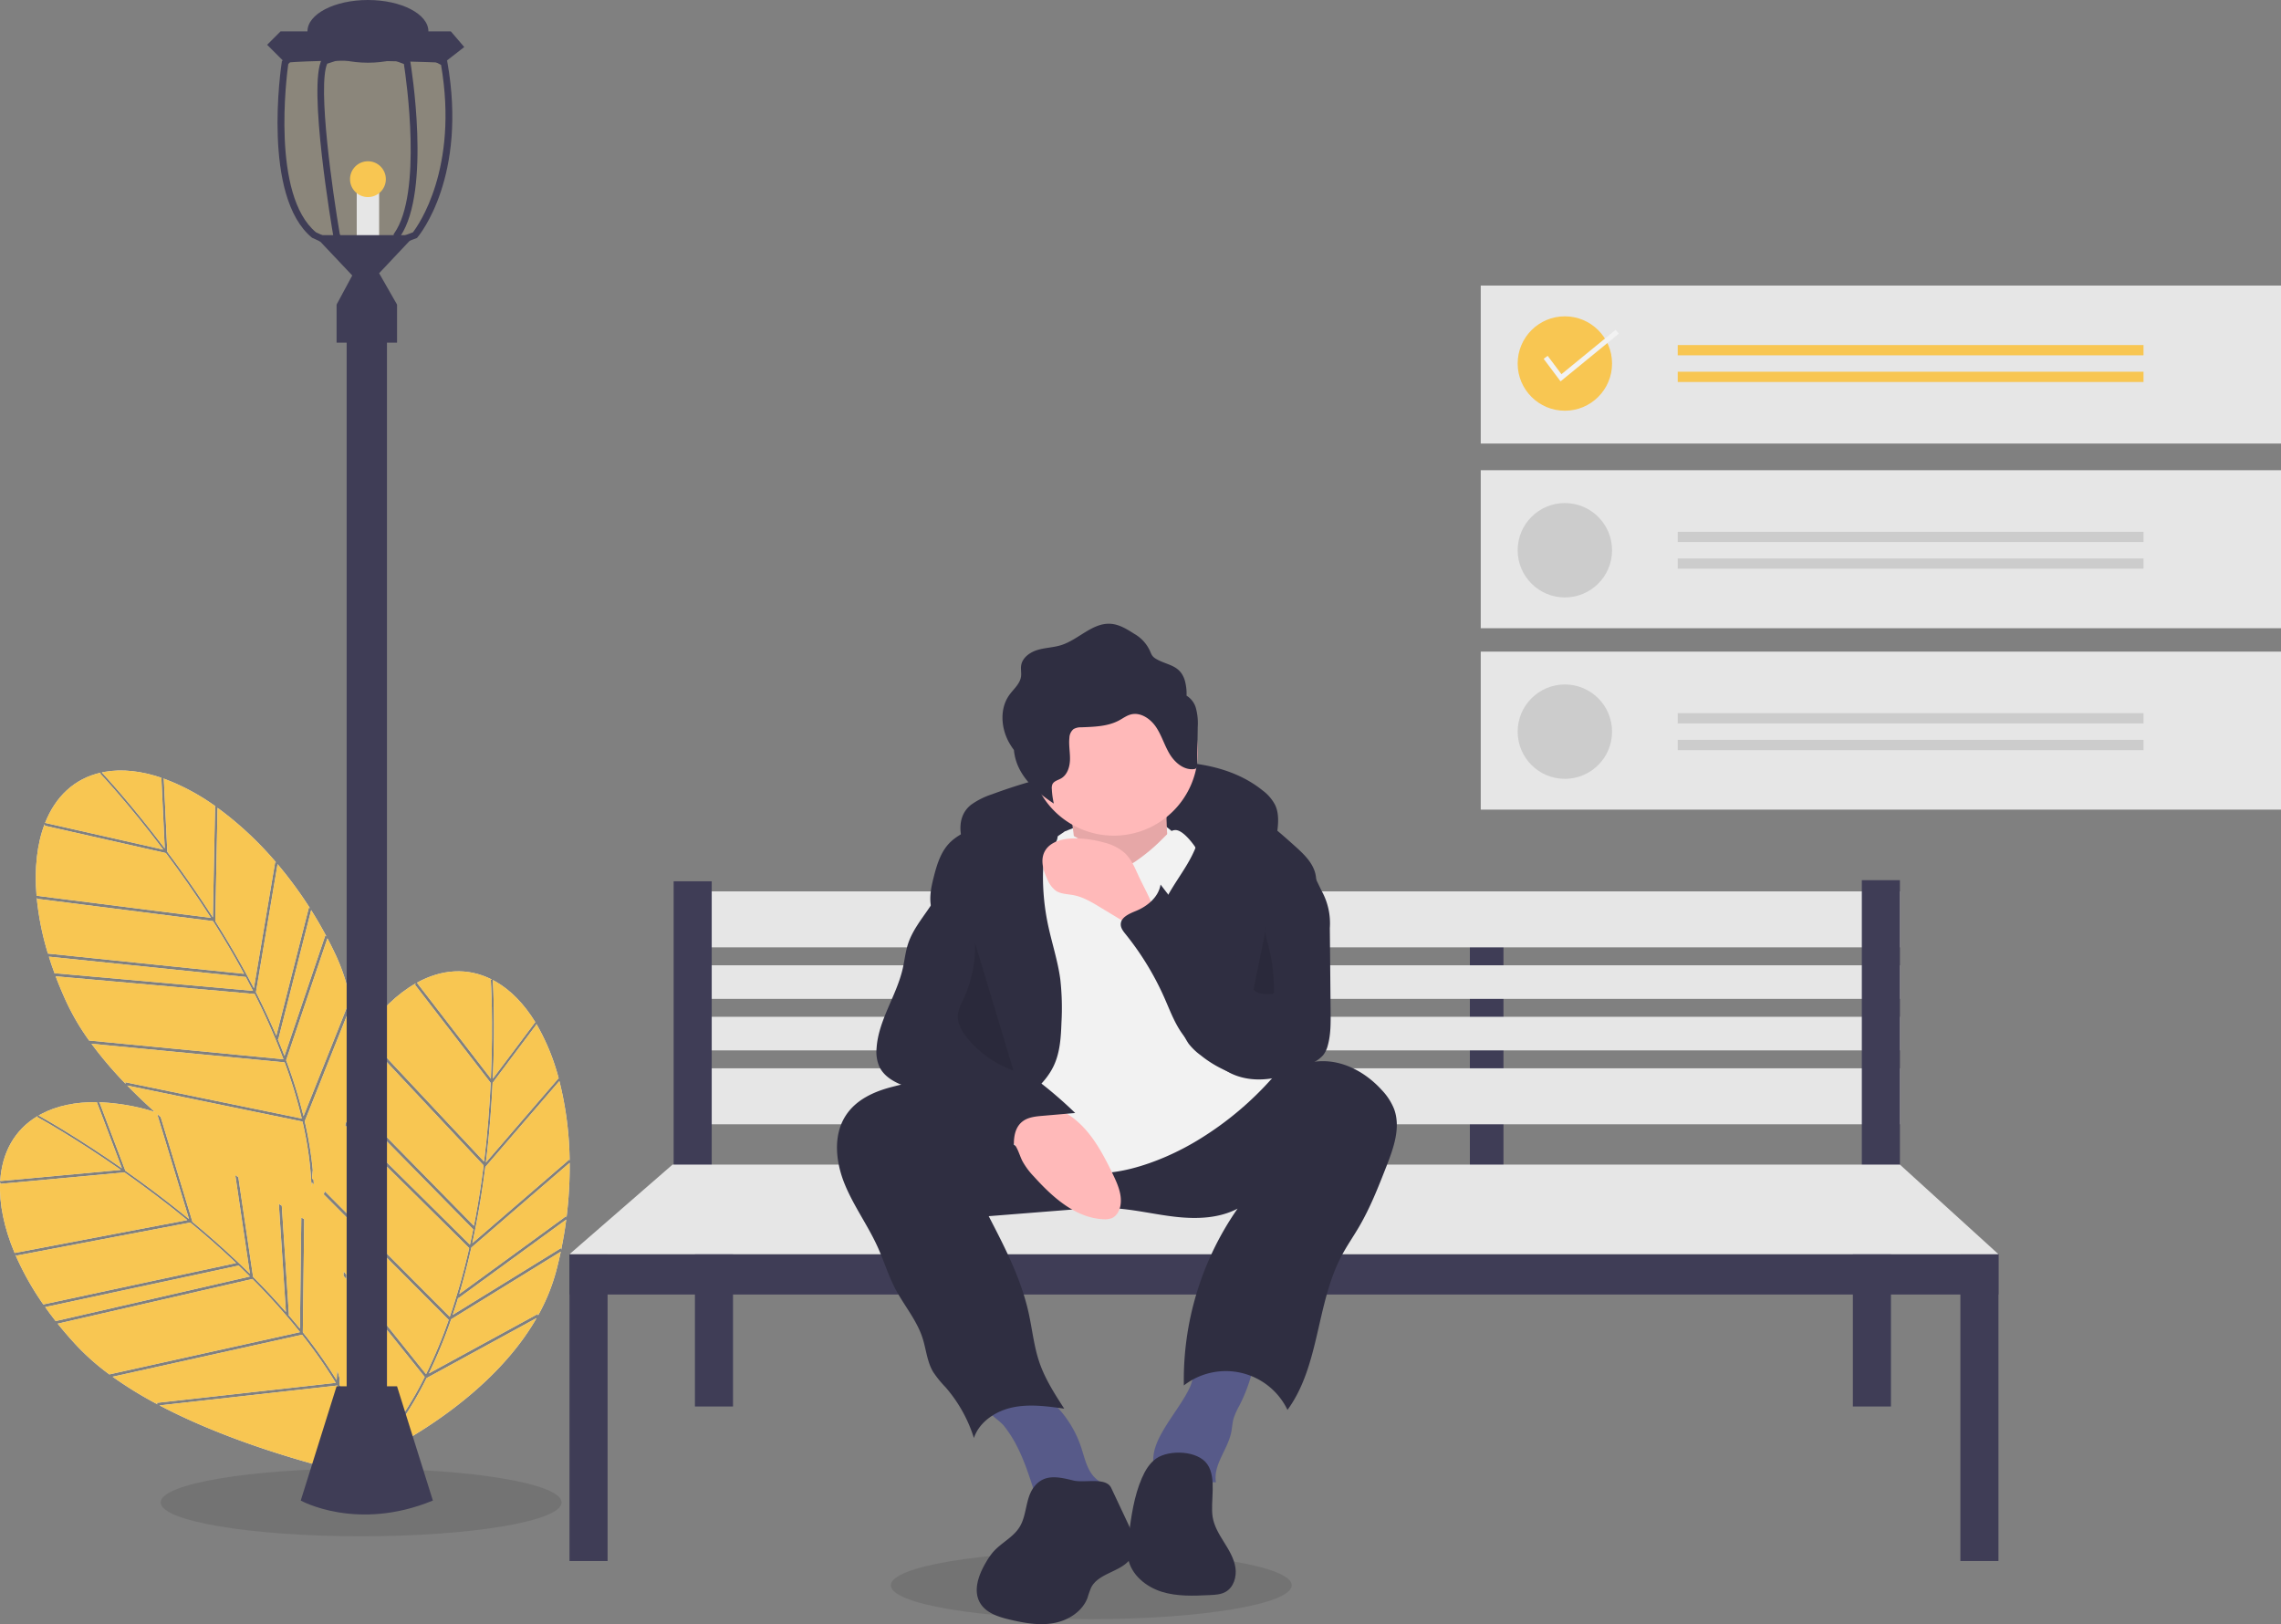<svg id="fae85302-d6a4-4167-97e9-e5a398e49112" data-name="Layer 1" xmlns="http://www.w3.org/2000/svg" width="1018.429" height="725.188" viewBox="0 0 1018.429 725.188"><rect x="0" y="0" width="1018.429" height="725.188" fill="#808080" stroke="none"/><title>complete_task</title><ellipse cx="161.24" cy="670.839" rx="89.5" ry="15.108" opacity="0.1"/><ellipse cx="487.24" cy="707.839" rx="89.5" ry="15.108" opacity="0.1"/><path d="M165.483,467.737c6.474,8.635,13.459,18.517,20.352,29.286l.984-49.676.543.347A96.958,96.958,0,0,0,163.378,434.874l.543.302Z" transform="translate(-90.786 -87.406)" fill="#e6e6e6"/><path d="M162.832,434.683c-8.878-3.028-17.492-4.032-25.366-2.628-.41.073-.812.157-1.214.242,2.001,2.146,13.66,14.823,28.093,33.927Z" transform="translate(-90.786 -87.406)" fill="#e6e6e6"/><path d="M214.781,551.32q1.592,3.802,3.028,7.551L236.03,505.072l.524.5q-3.228-6.07-6.842-11.804l-14.682,57.771Z" transform="translate(-90.786 -87.406)" fill="#e6e6e6"/><path d="M204.141,528.633l9.522-56.405.541.433A152.422,152.422,0,0,0,187.915,448.096l-1.003,50.623Q196.534,513.904,204.141,528.633Z" transform="translate(-90.786 -87.406)" fill="#e6e6e6"/><path d="M107.38,488.721l-.223-.688a127.27,127.27,0,0,0,5.029,25.154l87.554,9.031c-4.571-8.429-9.289-16.336-13.87-23.544Z" transform="translate(-90.786 -87.406)" fill="#e6e6e6"/><path d="M112.624,514.562l-.231-.688q1.329,4.332,2.979,8.761l-.236-.687,88.613,7.877q-1.606-3.141-3.247-6.199Z" transform="translate(-90.786 -87.406)" fill="#e6e6e6"/><path d="M214.154,549.853l14.56-57.29.533.47a182.019,182.019,0,0,0-14.531-19.771l-9.651,57.168Q210.083,540.28,214.154,549.853Z" transform="translate(-90.786 -87.406)" fill="#e6e6e6"/><path d="M217.859,561.749l-86.232-8.304a176.089,176.089,0,0,0,15.286,17.943l-.214-.764,78.824,16.216A218.907,218.907,0,0,0,217.859,561.749Z" transform="translate(-90.786 -87.406)" fill="#e6e6e6"/><path d="M135.54,432.843l.203-.435c-11.854,2.691-20.224,10.756-24.829,22.43l52.75,11.919C148.043,446.091,135.718,433.03,135.54,432.843Z" transform="translate(-90.786 -87.406)" fill="#e6e6e6"/><path d="M219.407,563.141a217.51,217.51,0,0,1,6.894,22.641l20.535-51.502.502.503a86.227,86.227,0,0,0-6.556-20.752q-1.817-3.889-3.804-7.661l-18.438,54.441C218.83,561.588,219.126,562.367,219.407,563.141Z" transform="translate(-90.786 -87.406)" fill="#e6e6e6"/><path d="M184.954,497.237c-6.823-10.642-13.728-20.405-20.128-28.939l-53.96-12.193-.183-.681c-3.369,8.871-4.6,19.769-3.58,31.941Z" transform="translate(-90.786 -87.406)" fill="#e6e6e6"/><path d="M130.58,552.01l86.725,8.351.017-.052a295.424,295.424,0,0,0-12.862-29.085l-88.831-7.896q2.262,5.991,5.113,12.109A105.863,105.863,0,0,0,130.58,552.01Z" transform="translate(-90.786 -87.406)" fill="#e6e6e6"/><path d="M340.174,568.832l.197.614a96.957,96.957,0,0,0-10.295-25.172l.226.579-19.565,26.075c-.521,10.78-1.444,22.846-3.004,35.537Z" transform="translate(-90.786 -87.406)" fill="#e6e6e6"/><path d="M329.777,543.778c-4.907-7.995-10.901-14.262-17.861-18.203-.362-.205-.726-.397-1.09-.588.172,2.929,1.066,20.129-.002,44.048Z" transform="translate(-90.786 -87.406)" fill="#e6e6e6"/><path d="M295.395,666.745q-1.198,3.943-2.484,7.748l48.348-29.815.085.719q1.386-6.734,2.259-13.455L295.446,667.072Z" transform="translate(-90.786 -87.406)" fill="#e6e6e6"/><path d="M301.671,642.485l43.31-37.369.14.678a152.419,152.419,0,0,0-4.58-35.687l-33.061,38.349Q305.206,626.289,301.671,642.485Z" transform="translate(-90.786 -87.406)" fill="#e6e6e6"/><path d="M345.131,606.584l-43.895,37.875q-2.419,10.787-5.389,20.756l47.754-34.837.111.702A182.02,182.02,0,0,0,345.131,606.584Z" transform="translate(-90.786 -87.406)" fill="#e6e6e6"/><path d="M260.415,734.484q.058-.886.111-1.821a151.475,151.475,0,0,0,19.87-30.464L253.885,669.163q-.521-1.691-1.091-3.373l28.218,35.164A218.885,218.885,0,0,0,291.114,676.74l-55.81-56.063c.174-.44.351-.891.529-1.35L291.572,675.318l.046-.029a295.459,295.459,0,0,0,8.644-30.605L244.913,589.895q.174-.763.344-1.534L300.608,643.152q.767-3.443,1.452-6.845L246.873,580.113q.138-.804.269-1.615l55.231,56.239c1.856-9.407,3.265-18.507,4.334-26.979l-54.105-57.728.268-.672c-1.282,1.867-2.527,3.826-3.742,5.854a111.54,111.54,0,0,0-1.557-19.147l-20.731,51.995a167.381,167.381,0,0,1,3.593,21.768c-.126,1.239-.239,2.486-.329,3.745l.681.684c.043.668.083,1.335.117,1.999l-.906-.91c-.043.73-.075,1.464-.107,2.2a157.628,157.628,0,0,0-4.047-29.351l-78.247-16.097c3.941,4.046,8.072,7.978,12.294,11.77a95.652,95.652,0,0,0-25.28-4.32l.61.119L146.769,610.149c8.826,6.211,18.523,13.45,28.408,21.561l-14.219-46.89q.79.703,1.584,1.399l14.182,46.77Q190.569,644.457,202.357,656.113l-6.518-44.016q.685.478,1.364.947l6.588,44.492q7.816,7.817,14.647,15.663l-3.159-48.257q.672.421,1.32.823l3.192,48.767-.304-.131q2.689,3.123,5.214,6.245l.611-49.617q.705.413,1.304.76l-.622,50.475c.517.649,1.04,1.299,1.546,1.948a217.498,217.498,0,0,1,13.554,19.401l.295-4.514q.544,2.008,1.09,3.947l-.167,2.567c.607,1.009,1.196,2.018,1.777,3.026q.679,2.306,1.345,4.485-1.928-3.573-4.028-7.075l-79.391,8.877c41.744,21.958,93.544,32.368,96.845,33.017-.783-3.463-1.735-6.896-2.831-10.297.285-.298.567-.6.849-.902.135.406.274.812.404,1.218-.147.158-.292.319-.44.476q.245-.115.513-.243,1.144,3.586,2.051,7.149c.242-1.929.565-4.86.847-8.566,14.298-7.157,51.326-28.075,70.127-60.869l-49.13,26.823A152.977,152.977,0,0,1,260.415,734.484ZM244.136,657.014l.122-1.863,1.246,1.553-.122,1.863Z" transform="translate(-90.786 -87.406)" fill="#e6e6e6"/><path d="M309.931,524.954l.434-.206c-10.846-5.488-22.437-4.615-33.429,1.439l33.025,42.825C311.111,543.132,309.948,525.211,309.931,524.954Z" transform="translate(-90.786 -87.406)" fill="#e6e6e6"/><path d="M291.418,678.8a217.492,217.492,0,0,1-9.131,21.835L330.951,674.065l.065.707a86.229,86.229,0,0,0,8.187-20.164q1.081-4.154,1.957-8.327L292.236,676.451C291.964,677.235,291.695,678.024,291.418,678.8Z" transform="translate(-90.786 -87.406)" fill="#e6e6e6"/><path d="M309.872,570.94l-33.783-43.808.294-.641c-8.253,4.684-16.152,12.292-23.13,22.317l53.664,57.258C308.45,593.518,309.358,581.595,309.872,570.94Z" transform="translate(-90.786 -87.406)" fill="#e6e6e6"/><path d="M134.031,579.533c-9.379-.135-17.882,1.572-24.936,5.341-.367.196-.724.401-1.08.606,2.566,1.423,17.573,9.875,37.204,23.582Z" transform="translate(-90.786 -87.406)" fill="#e6e6e6"/><path d="M175.721,633.268l-77.723,14.796-.425-.586A127.27,127.27,0,0,0,110.13,669.846l86.058-18.474C189.236,644.769,182.305,638.707,175.721,633.268Z" transform="translate(-90.786 -87.406)" fill="#e6e6e6"/><path d="M202.352,657.368q-2.498-2.491-5.004-4.891L110.972,671.019l-.432-.583q2.602,3.709,5.541,7.412l-.437-.581Z" transform="translate(-90.786 -87.406)" fill="#e6e6e6"/><path d="M240.683,704.862a218.91,218.91,0,0,0-15.044-21.494L141.063,702.124a176.092,176.092,0,0,0,20.084,12.34l-.439-.66Z" transform="translate(-90.786 -87.406)" fill="#e6e6e6"/><path d="M107.507,586.218l.059-.477c-10.442,6.223-15.909,16.481-16.68,29.006l53.851-4.969C123.492,594.953,107.733,586.341,107.507,586.218Z" transform="translate(-90.786 -87.406)" fill="#e6e6e6"/><path d="M146.317,610.886l-55.087,5.083-.384-.591c-.462,9.478,1.736,20.223,6.468,31.484l77.09-14.676C164.626,624.174,155.041,617.024,146.317,610.886Z" transform="translate(-90.786 -87.406)" fill="#e6e6e6"/><path d="M224.684,682.165a295.441,295.441,0,0,0-21.223-23.685l-86.921,19.948q4.003,4.998,8.606,9.936a105.87,105.87,0,0,0,14.478,12.72l85.059-18.864Z" transform="translate(-90.786 -87.406)" fill="#e6e6e6"/><path d="M165.483,467.737c6.474,8.635,13.459,18.517,20.352,29.286l.984-49.676.543.347A96.958,96.958,0,0,0,163.378,434.874l.543.302Z" transform="translate(-90.786 -87.406)" fill="#f8c652"/><path d="M162.832,434.683c-8.878-3.028-17.492-4.032-25.366-2.628-.41.073-.812.157-1.214.242,2.001,2.146,13.66,14.823,28.093,33.927Z" transform="translate(-90.786 -87.406)" fill="#f8c652"/><path d="M214.781,551.32q1.592,3.802,3.028,7.551L236.03,505.072l.524.5q-3.228-6.07-6.842-11.804l-14.682,57.771Z" transform="translate(-90.786 -87.406)" fill="#f8c652"/><path d="M204.141,528.633l9.522-56.405.541.433A152.422,152.422,0,0,0,187.915,448.096l-1.003,50.623Q196.534,513.904,204.141,528.633Z" transform="translate(-90.786 -87.406)" fill="#f8c652"/><path d="M107.38,488.721l-.223-.688a127.27,127.27,0,0,0,5.029,25.154l87.554,9.031c-4.571-8.429-9.289-16.336-13.87-23.544Z" transform="translate(-90.786 -87.406)" fill="#f8c652"/><path d="M112.624,514.562l-.231-.688q1.329,4.332,2.979,8.761l-.236-.687,88.613,7.877q-1.606-3.141-3.247-6.199Z" transform="translate(-90.786 -87.406)" fill="#f8c652"/><path d="M214.154,549.853l14.56-57.29.533.47a182.019,182.019,0,0,0-14.531-19.771l-9.651,57.168Q210.083,540.28,214.154,549.853Z" transform="translate(-90.786 -87.406)" fill="#f8c652"/><path d="M217.859,561.749l-86.232-8.304a176.089,176.089,0,0,0,15.286,17.943l-.214-.764,78.824,16.216A218.907,218.907,0,0,0,217.859,561.749Z" transform="translate(-90.786 -87.406)" fill="#f8c652"/><path d="M135.54,432.843l.203-.435c-11.854,2.691-20.224,10.756-24.829,22.43l52.75,11.919C148.043,446.091,135.718,433.03,135.54,432.843Z" transform="translate(-90.786 -87.406)" fill="#f8c652"/><path d="M219.407,563.141a217.51,217.51,0,0,1,6.894,22.641l20.535-51.502.502.503a86.227,86.227,0,0,0-6.556-20.752q-1.817-3.889-3.804-7.661l-18.438,54.441C218.83,561.588,219.126,562.367,219.407,563.141Z" transform="translate(-90.786 -87.406)" fill="#f8c652"/><path d="M184.954,497.237c-6.823-10.642-13.728-20.405-20.128-28.939l-53.96-12.193-.183-.681c-3.369,8.871-4.6,19.769-3.58,31.941Z" transform="translate(-90.786 -87.406)" fill="#f8c652"/><path d="M130.58,552.01l86.725,8.351.017-.052a295.424,295.424,0,0,0-12.862-29.085l-88.831-7.896q2.262,5.991,5.113,12.109A105.863,105.863,0,0,0,130.58,552.01Z" transform="translate(-90.786 -87.406)" fill="#f8c652"/><path d="M340.174,568.832l.197.614a96.957,96.957,0,0,0-10.295-25.172l.226.579-19.565,26.075c-.521,10.78-1.444,22.846-3.004,35.537Z" transform="translate(-90.786 -87.406)" fill="#f8c652"/><path d="M329.777,543.778c-4.907-7.995-10.901-14.262-17.861-18.203-.362-.205-.726-.397-1.09-.588.172,2.929,1.066,20.129-.002,44.048Z" transform="translate(-90.786 -87.406)" fill="#f8c652"/><path d="M295.395,666.745q-1.198,3.943-2.484,7.748l48.348-29.815.085.719q1.386-6.734,2.259-13.455L295.446,667.072Z" transform="translate(-90.786 -87.406)" fill="#f8c652"/><path d="M301.671,642.485l43.31-37.369.14.678a152.419,152.419,0,0,0-4.58-35.687l-33.061,38.349Q305.206,626.289,301.671,642.485Z" transform="translate(-90.786 -87.406)" fill="#f8c652"/><path d="M345.131,606.584l-43.895,37.875q-2.419,10.787-5.389,20.756l47.754-34.837.111.702A182.02,182.02,0,0,0,345.131,606.584Z" transform="translate(-90.786 -87.406)" fill="#f8c652"/><path d="M260.415,734.484q.058-.886.111-1.821a151.475,151.475,0,0,0,19.87-30.464L253.885,669.163q-.521-1.691-1.091-3.373l28.218,35.164A218.885,218.885,0,0,0,291.114,676.74l-55.81-56.063c.174-.44.351-.891.529-1.35L291.572,675.318l.046-.029a295.459,295.459,0,0,0,8.644-30.605L244.913,589.895q.174-.763.344-1.534L300.608,643.152q.767-3.443,1.452-6.845L246.873,580.113q.138-.804.269-1.615l55.231,56.239c1.856-9.407,3.265-18.507,4.334-26.979l-54.105-57.728.268-.672c-1.282,1.867-2.527,3.826-3.742,5.854a111.54,111.54,0,0,0-1.557-19.147l-20.731,51.995a167.381,167.381,0,0,1,3.593,21.768c-.126,1.239-.239,2.486-.329,3.745l.681.684c.043.668.083,1.335.117,1.999l-.906-.91c-.043.73-.075,1.464-.107,2.2a157.628,157.628,0,0,0-4.047-29.351l-78.247-16.097c3.941,4.046,8.072,7.978,12.294,11.77a95.652,95.652,0,0,0-25.28-4.32l.61.119L146.769,610.149c8.826,6.211,18.523,13.45,28.408,21.561l-14.219-46.89q.79.703,1.584,1.399l14.182,46.77Q190.569,644.457,202.357,656.113l-6.518-44.016q.685.478,1.364.947l6.588,44.492q7.816,7.817,14.647,15.663l-3.159-48.257q.672.421,1.32.823l3.192,48.767-.304-.131q2.689,3.123,5.214,6.245l.611-49.617q.705.413,1.304.76l-.622,50.475c.517.649,1.04,1.299,1.546,1.948a217.498,217.498,0,0,1,13.554,19.401l.295-4.514q.544,2.008,1.09,3.947l-.167,2.567c.607,1.009,1.196,2.018,1.777,3.026q.679,2.306,1.345,4.485-1.928-3.573-4.028-7.075l-79.391,8.877c41.744,21.958,93.544,32.368,96.845,33.017-.783-3.463-1.735-6.896-2.831-10.297.285-.298.567-.6.849-.902.135.406.274.812.404,1.218-.147.158-.292.319-.44.476q.245-.115.513-.243,1.144,3.586,2.051,7.149c.242-1.929.565-4.86.847-8.566,14.298-7.157,51.326-28.075,70.127-60.869l-49.13,26.823A152.977,152.977,0,0,1,260.415,734.484ZM244.136,657.014l.122-1.863,1.246,1.553-.122,1.863Z" transform="translate(-90.786 -87.406)" fill="#f8c652"/><path d="M309.931,524.954l.434-.206c-10.846-5.488-22.437-4.615-33.429,1.439l33.025,42.825C311.111,543.132,309.948,525.211,309.931,524.954Z" transform="translate(-90.786 -87.406)" fill="#f8c652"/><path d="M291.418,678.8a217.492,217.492,0,0,1-9.131,21.835L330.951,674.065l.065.707a86.229,86.229,0,0,0,8.187-20.164q1.081-4.154,1.957-8.327L292.236,676.451C291.964,677.235,291.695,678.024,291.418,678.8Z" transform="translate(-90.786 -87.406)" fill="#f8c652"/><path d="M309.872,570.94l-33.783-43.808.294-.641c-8.253,4.684-16.152,12.292-23.13,22.317l53.664,57.258C308.45,593.518,309.358,581.595,309.872,570.94Z" transform="translate(-90.786 -87.406)" fill="#f8c652"/><path d="M134.031,579.533c-9.379-.135-17.882,1.572-24.936,5.341-.367.196-.724.401-1.08.606,2.566,1.423,17.573,9.875,37.204,23.582Z" transform="translate(-90.786 -87.406)" fill="#f8c652"/><path d="M175.721,633.268l-77.723,14.796-.425-.586A127.27,127.27,0,0,0,110.13,669.846l86.058-18.474C189.236,644.769,182.305,638.707,175.721,633.268Z" transform="translate(-90.786 -87.406)" fill="#f8c652"/><path d="M202.352,657.368q-2.498-2.491-5.004-4.891L110.972,671.019l-.432-.583q2.602,3.709,5.541,7.412l-.437-.581Z" transform="translate(-90.786 -87.406)" fill="#f8c652"/><path d="M240.683,704.862a218.91,218.91,0,0,0-15.044-21.494L141.063,702.124a176.092,176.092,0,0,0,20.084,12.34l-.439-.66Z" transform="translate(-90.786 -87.406)" fill="#f8c652"/><path d="M107.507,586.218l.059-.477c-10.442,6.223-15.909,16.481-16.68,29.006l53.851-4.969C123.492,594.953,107.733,586.341,107.507,586.218Z" transform="translate(-90.786 -87.406)" fill="#f8c652"/><path d="M146.317,610.886l-55.087,5.083-.384-.591c-.462,9.478,1.736,20.223,6.468,31.484l77.09-14.676C164.626,624.174,155.041,617.024,146.317,610.886Z" transform="translate(-90.786 -87.406)" fill="#f8c652"/><path d="M224.684,682.165a295.441,295.441,0,0,0-21.223-23.685l-86.921,19.948q4.003,4.998,8.606,9.936a105.87,105.87,0,0,0,14.478,12.72l85.059-18.864Z" transform="translate(-90.786 -87.406)" fill="#f8c652"/><rect x="479.276" y="415" width="15" height="110" fill="#3f3d56"/><rect x="656.276" y="415" width="15" height="110" fill="#3f3d56"/><rect x="302.276" y="398" width="546" height="25" fill="#e6e6e6"/><rect x="302.276" y="477" width="546" height="25" fill="#e6e6e6"/><rect x="302.276" y="431" width="546" height="15" fill="#e6e6e6"/><rect x="302.276" y="454" width="546" height="15" fill="#e6e6e6"/><rect x="300.776" y="393.5" width="17" height="132" fill="#3f3d56"/><rect x="831.276" y="393" width="17" height="132" fill="#3f3d56"/><rect x="254.276" y="560" width="17" height="137" fill="#3f3d56"/><rect x="310.276" y="555" width="17" height="73" fill="#3f3d56"/><rect x="827.276" y="555" width="17" height="73" fill="#3f3d56"/><rect x="875.276" y="560" width="17" height="137" fill="#3f3d56"/><rect x="254.276" y="560" width="638" height="18" fill="#3f3d56"/><polygon points="300.276 520 254.276 560 892.276 560 848.276 520 300.276 520" fill="#e6e6e6"/><path d="M290.542,115.146l-.13-.72-12.31-6.52H276.17l-.739-1.416H250.062l-5.883,1.416h-21.667l-5.87,6.85-.06.42c-.38,2.45-8.87,60.06,13.53,78.39l9.34,4.34h6.04l-1.181-2.357,5.251,2.357h17l.302-.453,10.088-3.777.26-.3C278.122,192.296,299.562,166.246,290.542,115.146Z" transform="translate(-90.786 -87.406)" fill="#f8c652" opacity="0.1"/><rect x="159.276" y="85" width="10" height="26" fill="#e6e6e6"/><rect x="154.776" y="144.5" width="18" height="500" fill="#3f3d56"/><rect x="150.276" y="136" width="27" height="17" fill="#3f3d56"/><polygon points="140.276 105 157.276 123 150.276 136 164.276 139 177.276 136 169.276 122 185.276 105 140.276 105" fill="#3f3d56"/><path d="M218.062,115.406l-8-8,6-6h76l6,7-9,7S241.062,113.406,218.062,115.406Z" transform="translate(-90.786 -87.406)" fill="#3f3d56"/><path d="M290.542,115.146l-.13-.72-12.31-6.52-5.62-2.98-31.55-2.03-17.69,4.16-.73.85-5.87,6.85-.06.42c-.38,2.45-8.87,60.06,13.53,78.39l9.34,4.34,7.86,3.65-1.82-3.65-2.99-5.97c-3.13-18.22-10.01-66.09-5.62-76.09l18.14-5.85,16.1,5.98c1.11,7.19,8.29,57.6-4.29,75.57l-.27.39v5.63l10.39-3.89.26-.3C278.122,192.296,299.562,166.246,290.542,115.146Zm-15.4,76-5.58,2.1v-.38c13.8-20.59,4.78-75.88,4.39-78.24l-.14-.86-15.78-5.86-2.93-1.09-3.38,1.09-16.92,5.46-.29.51c-6.43,11.53,4.6,76.04,5.07,78.78l.04.22,1.19,2.38-8.95-4.13c-19.95-16.61-13.11-69.8-12.38-75.07l5.4-6.3,7.86-1.85,8.45-1.99,13.91.9,16.54,1.07.04.02,16.03,8.48C295.652,162.736,277.432,188.186,275.142,191.146Z" transform="translate(-90.786 -87.406)" fill="#3f3d56"/><ellipse cx="164.276" cy="14" rx="27" ry="14" fill="#3f3d56"/><path d="M241.062,706.406l-16,51s25,14,59,0l-16-51Z" transform="translate(-90.786 -87.406)" fill="#3f3d56"/><circle cx="164.276" cy="80" r="8" fill="#f8c652"/><path d="M524.372,446.725a33.84,33.84,0,0,1,9.263-4.645,236.205,236.205,0,0,1,65.268-14.208c19.407-1.376,40.442.258,55.6,12.456a19.118,19.118,0,0,1,5.64,6.571c1.907,4.115,1.329,8.899.712,13.392a15.133,15.133,0,0,1-1.299,5.042c-2.04,3.884-7.062,5.244-11.424,4.779s-8.455-2.311-12.758-3.167a57.027,57.027,0,0,0-8.058-.821l-26.985-1.461c-16.78-.908-33.781-1.802-50.241,1.585a50.044,50.044,0,0,0-14.516,5.002c-3.759,2.111-6.291,5.139-9.779,1.241C519.668,465.64,516.276,453.051,524.372,446.725Z" transform="translate(-90.786 -87.406)" fill="#2f2e41"/><path d="M566.187,458.658s36.295-16.27,50.063,2.503-7.509,11.264-7.509,11.264l-23.78,7.509L558.678,474.928Z" transform="translate(-90.786 -87.406)" fill="#f2f2f2"/><path d="M568.065,446.768s5.006,23.78,1.252,30.038,21.277,15.019,21.277,15.019l23.78-10.013s-6.258-38.798,0-46.308Z" transform="translate(-90.786 -87.406)" fill="#ffb9b9"/><path d="M568.065,446.768s5.006,23.78,1.252,30.038,21.277,15.019,21.277,15.019l23.78-10.013s-6.258-38.798,0-46.308Z" transform="translate(-90.786 -87.406)" opacity="0.1"/><path d="M544.613,732.703c3.581,6.865,5.902,14.303,8.271,21.674a1.763,1.763,0,0,0,2.191,1.457l22.262-.025c2.747-.003,6.433-.886,6.405-3.633-.02-1.93-1.993-3.134-3.462-4.387-4.075-3.477-5.136-9.211-6.824-14.295a48.497,48.497,0,0,0-18.045-24.237,10.561,10.561,0,0,0-3.858-1.907,10.756,10.756,0,0,0-4.229.229c-3.908.788-18.501,3.486-15.744,9.17,1.187,2.447,5.586,4.995,7.43,7.282A52.295,52.295,0,0,1,544.613,732.703Z" transform="translate(-90.786 -87.406)" fill="#575a89"/><path d="M622.026,706.883a50.58,50.58,0,0,1-2.617,4.811c-3.225,5.319-7.031,10.281-10.035,15.729-1.873,3.398-3.45,7.071-3.657,10.945s1.158,7.999,4.249,10.344c3.232,2.452,7.662,2.566,11.679,1.994s8.009-1.722,12.055-1.419c-1.364-7.718,5.145-14.511,6.773-22.178.457-2.153.525-4.386,1.138-6.501a31.862,31.862,0,0,1,2.52-5.572,72.036,72.036,0,0,0,6.799-20.052c.153-.847-19.789-.985-21.66-.581C623.431,695.667,624.285,702.042,622.026,706.883Z" transform="translate(-90.786 -87.406)" fill="#575a89"/><path d="M468.321,585.627c-5.693,8.909-4.381,20.715-.383,30.503s10.362,18.44,14.718,28.073c2.777,6.142,4.724,12.654,7.851,18.625,3.872,7.394,9.525,13.911,12.124,21.843,1.656,5.056,2.036,10.598,4.719,15.192a46.56,46.56,0,0,0,5.528,6.858,63.373,63.373,0,0,1,12.741,22.757c2.452-7.305,9.795-12.094,17.336-13.674s15.356-.507,22.985.571c-4.256-6.593-8.553-13.27-11.09-20.696-2.454-7.182-3.178-14.823-4.83-22.231-3.389-15.191-10.63-29.201-17.797-43.017l36.842-2.922a143.634,143.634,0,0,1,18.101-.671c9.509.448,18.825,2.779,28.284,3.857s19.465.795,27.894-3.629a133.673,133.673,0,0,0-23.983,78.943,30.564,30.564,0,0,1,46.267,10.919c14.438-19.73,12.722-47.197,24.162-68.804,2.353-4.443,5.236-8.581,7.775-12.92,5.022-8.582,8.664-17.886,12.284-27.147,3.2-8.185,6.424-17.293,3.355-25.528a26.654,26.654,0,0,0-5.469-8.411c-6.601-7.278-15.789-12.661-25.612-12.885-15.079-.344-27.535,10.833-40.763,18.081-15.58,8.537-33.756,11.93-51.478,10.675-18.169-1.286-35.522-7.234-52.832-12.472a251.37,251.37,0,0,0-26.367-6.802c-7.423-1.392-14.493.15-21.808,2.048C480.909,574.831,472.904,578.453,468.321,585.627Z" transform="translate(-90.786 -87.406)" fill="#2f2e41"/><path d="M625.637,422.988A37.578,37.578,0,0,1,588.09,460.535a36.642,36.642,0,0,1-6.671-.601,37.545,37.545,0,1,1,44.218-36.946Z" transform="translate(-90.786 -87.406)" fill="#ffb9b9"/><path d="M566.187,458.658s6.884,3.129,9.387,5.632,10.013,16.27,22.528,7.509,13.767-13.767,17.522-13.767,8.761,7.509,8.761,7.509l34.418,103.254a144.147,144.147,0,0,1-31.915,26.909c-20.025,12.516-43.805,18.773-55.069,13.767s-32.541-8.761-36.295-18.773-10.013-40.05-10.013-40.05l17.522-76.345Z" transform="translate(-90.786 -87.406)" fill="#f2f2f2"/><path d="M561.355,563.086c2.729-5.894,3.125-12.565,3.356-19.056a115.514,115.514,0,0,0-.509-19.277c-1.109-8.372-3.835-16.438-5.557-24.705a104.443,104.443,0,0,1-2.189-22.049c.025-3.38.27-6.937,2.111-9.771,1.285-1.977,3.294-3.508,4.097-5.725,1.574-4.347-2.315-8.898-6.578-10.688-5.071-2.129-10.866-1.987-16.201-.65s-10.311,3.794-15.24,6.234c-3.56,1.763-7.196,3.58-9.957,6.437-3.885,4.02-5.593,9.62-6.973,15.037-1.104,4.336-2.085,8.858-1.245,13.253,1.364,7.137,7.182,12.505,10.284,19.076,3.602,7.63,3.359,16.523,1.927,24.838s-3.976,16.446-4.76,24.847.42,17.432,5.683,24.027c2.145,2.687,7.964,9.057,11.89,8.336,3.085-.566,7.557-7.357,10.042-9.509C548.715,577.521,557.233,571.99,561.355,563.086Z" transform="translate(-90.786 -87.406)" fill="#2f2e41"/><path d="M626.928,454.576c.11,6.98-2.967,13.615-6.586,19.586s-7.869,11.617-10.536,18.068a41.413,41.413,0,0,0-1.933,25.477,82.198,82.198,0,0,0,2.761,8.525l6.857,18.809a32.647,32.647,0,0,0,3.976,8.349,26.96,26.96,0,0,0,5.404,5.199,50.437,50.437,0,0,0,17.632,9.199c6.452,1.705,13.511,1.598,19.607-1.119A283.723,283.723,0,0,1,676.291,491.474c1.371-4.505,2.869-9.248,1.812-13.837-1.185-5.14-5.313-8.999-9.238-12.523-12.002-10.778-25.201-22.099-41.266-23.552C618.301,440.721,626.849,449.529,626.928,454.576Z" transform="translate(-90.786 -87.406)" fill="#2f2e41"/><path d="M544.795,600.088c.952,1.863,1.544,3.893,2.486,5.761a32.189,32.189,0,0,0,5.107,6.867c8.368,9.279,18.597,18.523,31.08,19.082a8.523,8.523,0,0,0,3.663-.461c2.184-.908,3.474-3.248,3.899-5.574.885-4.847-1.254-9.683-3.397-14.12-4.643-9.616-9.867-19.477-18.56-25.679-8.569-6.114-20.051-7.598-30.044-4.52-4.528,1.395-12.037,3.831-6.041,7.962C537.535,592.541,542.158,594.927,544.795,600.088Z" transform="translate(-90.786 -87.406)" fill="#ffb9b9"/><path d="M598.754,477.659c-1.529-3.415-3.128-6.929-5.874-9.47a21.791,21.791,0,0,0-8.972-4.545,49.065,49.065,0,0,0-13.162-1.886c-5.301-.033-11.446,1.389-13.697,6.188-1.787,3.811-.402,8.323,1.398,12.129a11.892,11.892,0,0,0,3.71,5.012c2.286,1.544,5.242,1.495,7.952,2.013,4.248.811,8.051,3.088,11.753,5.326l9.284,5.612,15.946,9.639c-.42-.254-.271-11.189-.761-12.981C604.754,488.919,601.202,483.126,598.754,477.659Z" transform="translate(-90.786 -87.406)" fill="#ffb9b9"/><path d="M552.303,751.543c-3.731,5.071-2.983,12.319-6.288,17.677-2.865,4.644-8.264,7.08-11.848,11.195a30.01,30.01,0,0,0-3.046,4.382c-3.324,5.568-6.026,12.705-2.752,18.303,2.634,4.503,8.17,6.263,13.247,7.463,6.417,1.516,13.085,2.73,19.576,1.571s12.835-5.133,15.15-11.308a43.679,43.679,0,0,1,1.62-4.571c3.518-6.926,14.554-7.001,18.155-13.885,2.52-4.817.203-10.641-2.112-15.56l-7.072-15.024c-2.347-4.986-11.86-2.119-16.82-3.313C563.643,746.914,556.956,745.198,552.303,751.543Z" transform="translate(-90.786 -87.406)" fill="#2f2e41"/><path d="M607.001,738.637c-3.001,2.103-4.941,5.403-6.398,8.766-3.5,8.074-4.702,16.926-5.869,25.649-.468,3.494-.933,7.071-.202,10.52,1.508,7.123,7.963,12.369,14.911,14.547s14.4,1.843,21.673,1.486c2.336-.115,4.765-.254,6.813-1.384,3.655-2.015,5.083-6.753,4.456-10.879s-2.881-7.798-5.088-11.341-4.463-7.212-5.095-11.338c-1.063-6.94,1.937-17.127-2.327-23.405C625.602,734.965,612.704,734.64,607.001,738.637Z" transform="translate(-90.786 -87.406)" fill="#2f2e41"/><path d="M624.692,403.421a9.53,9.53,0,0,0-4.133-5.395,21.872,21.872,0,0,0-.873-7.12c-2.274-6.722-7.66-6.337-12.743-9.309-2.205-1.289-2.069-2.429-3.217-4.547a16.876,16.876,0,0,0-6.503-6.635c-3.261-2.077-6.703-4.217-10.56-4.48-8.106-.553-14.321,7.072-22.069,9.519-3.415,1.079-7.085,1.123-10.518,2.143s-6.858,3.454-7.37,6.999c-.236,1.636.181,3.315-.059,4.951-.476,3.252-3.329,5.529-5.239,8.203-4.223,5.914-3.74,14.269-.363,20.704a29.101,29.101,0,0,0,2.435,3.811,23.441,23.441,0,0,0,2.571,8.705c3.377,6.435,9.188,11.243,15.259,15.238a36.016,36.016,0,0,1-.9-6.498,4.482,4.482,0,0,1,.276-2.153c.676-1.413,2.462-1.789,3.824-2.563,2.821-1.603,3.927-5.151,4.009-8.395s-.606-6.493-.266-9.72a5.311,5.311,0,0,1,1.818-3.907,6.28,6.28,0,0,1,3.428-.817c5.78-.236,11.819-.342,16.918-3.075,1.739-.932,3.356-2.166,5.266-2.664,4.333-1.13,8.761,1.907,11.258,5.624s3.742,8.14,6.046,11.979,6.284,7.264,10.739,6.809a1.783,1.783,0,0,0,1.33-.592,1.994,1.994,0,0,0,.245-1.133l.249-17.027A25.737,25.737,0,0,0,624.692,403.421Z" transform="translate(-90.786 -87.406)" fill="#2f2e41"/><path d="M505.868,492.489c-3.582,5.285-7.713,10.367-9.682,16.44-1.157,3.57-1.517,7.344-2.355,11.002-2.791,12.184-10.854,23.006-11.664,35.479A16.869,16.869,0,0,0,483.351,563.556c2.313,5.031,7.849,7.683,13.129,9.351s10.951,2.87,15.165,6.461a46.474,46.474,0,0,1,5.747,6.662,55.665,55.665,0,0,0,26.589,18.192c-.826-5.695-1.214-12.559,3.338-16.079,2.464-1.905,5.757-2.245,8.86-2.513l14.664-1.267a188.441,188.441,0,0,0-32.146-25.042c-4.055-2.505-8.468-5.147-10.32-9.539-1.157-2.746-1.142-5.821-1.169-8.801a216.865,216.865,0,0,0-2.763-32.556c-1.207-7.476-2.806-14.886-4.634-22.235-.513-2.063-3.547-11.317-7.281-9.152-.879.51-1.702,6.38-2.216,7.599A46.086,46.086,0,0,1,505.868,492.489Z" transform="translate(-90.786 -87.406)" fill="#2f2e41"/><path d="M674.767,472.516l5.989,12.455a29.926,29.926,0,0,1,3.776,16.841l.355,37.36c.048,4.992.086,10.06-1.229,14.877a11.913,11.913,0,0,1-2.065,4.442,13.885,13.885,0,0,1-3.542,2.853c-11.334,7.082-26.03,11.106-38.005,5.172a52.594,52.594,0,0,1-7.792-5.086c-4.772-3.534-9.615-7.137-13.185-11.883-3.737-4.967-5.878-10.913-8.392-16.597a127.546,127.546,0,0,0-17.339-28.438c-1.017-1.261-2.11-2.637-2.147-4.256-.074-3.275,3.811-4.887,6.84-6.133,5.175-2.128,10.056-6.236,10.922-11.764,11.005,14.432,23.15,29.681,40.516,34.954a1.792,1.792,0,0,0,2.756-1.532c.986-4.125,1.334-8.372,2.055-12.551a71.489,71.489,0,0,1,7.542-21.75C663.879,477.67,670.54,463.725,674.767,472.516Z" transform="translate(-90.786 -87.406)" fill="#2f2e41"/><path d="M526.161,508.533a57.441,57.441,0,0,1-5.488,25.597,21.152,21.152,0,0,0-2.149,5.639c-.657,4.208,1.738,8.281,4.475,11.544a47.469,47.469,0,0,0,20.296,14.12" transform="translate(-90.786 -87.406)" opacity="0.1"/><path d="M656.201,501.081c-.882,2.373-.081,4.997.599,7.435a74.917,74.917,0,0,1,2.73,21.738.791.791,0,0,1-.925.948c-2.889.177-6.196.196-8.156-1.934" transform="translate(-90.786 -87.406)" opacity="0.1"/><rect x="661.124" y="127.5" width="357.305" height="70.545" fill="#e6e6e6"/><rect x="661.124" y="209.955" width="357.305" height="70.545" fill="#e6e6e6"/><circle cx="698.686" cy="162.314" r="21.072" fill="#f8c652"/><rect x="749.076" y="154.069" width="207.97" height="4.581" fill="#f8c652"/><rect x="749.076" y="165.979" width="207.97" height="4.581" fill="#f8c652"/><circle cx="698.686" cy="245.686" r="21.072" fill="#ccc"/><rect x="749.076" y="237.44" width="207.97" height="4.581" fill="#ccc"/><rect x="749.076" y="249.35" width="207.97" height="4.581" fill="#ccc"/><rect x="661.124" y="290.955" width="357.305" height="70.545" fill="#e6e6e6"/><circle cx="698.686" cy="326.686" r="21.072" fill="#ccc"/><rect x="749.076" y="318.44" width="207.97" height="4.581" fill="#ccc"/><rect x="749.076" y="330.35" width="207.97" height="4.581" fill="#ccc"/><polygon points="696.766 170.281 689.219 160.218 691.007 158.878 697.155 167.075 721.361 147.27 722.776 149 696.766 170.281" fill="#f2f2f2"/></svg>